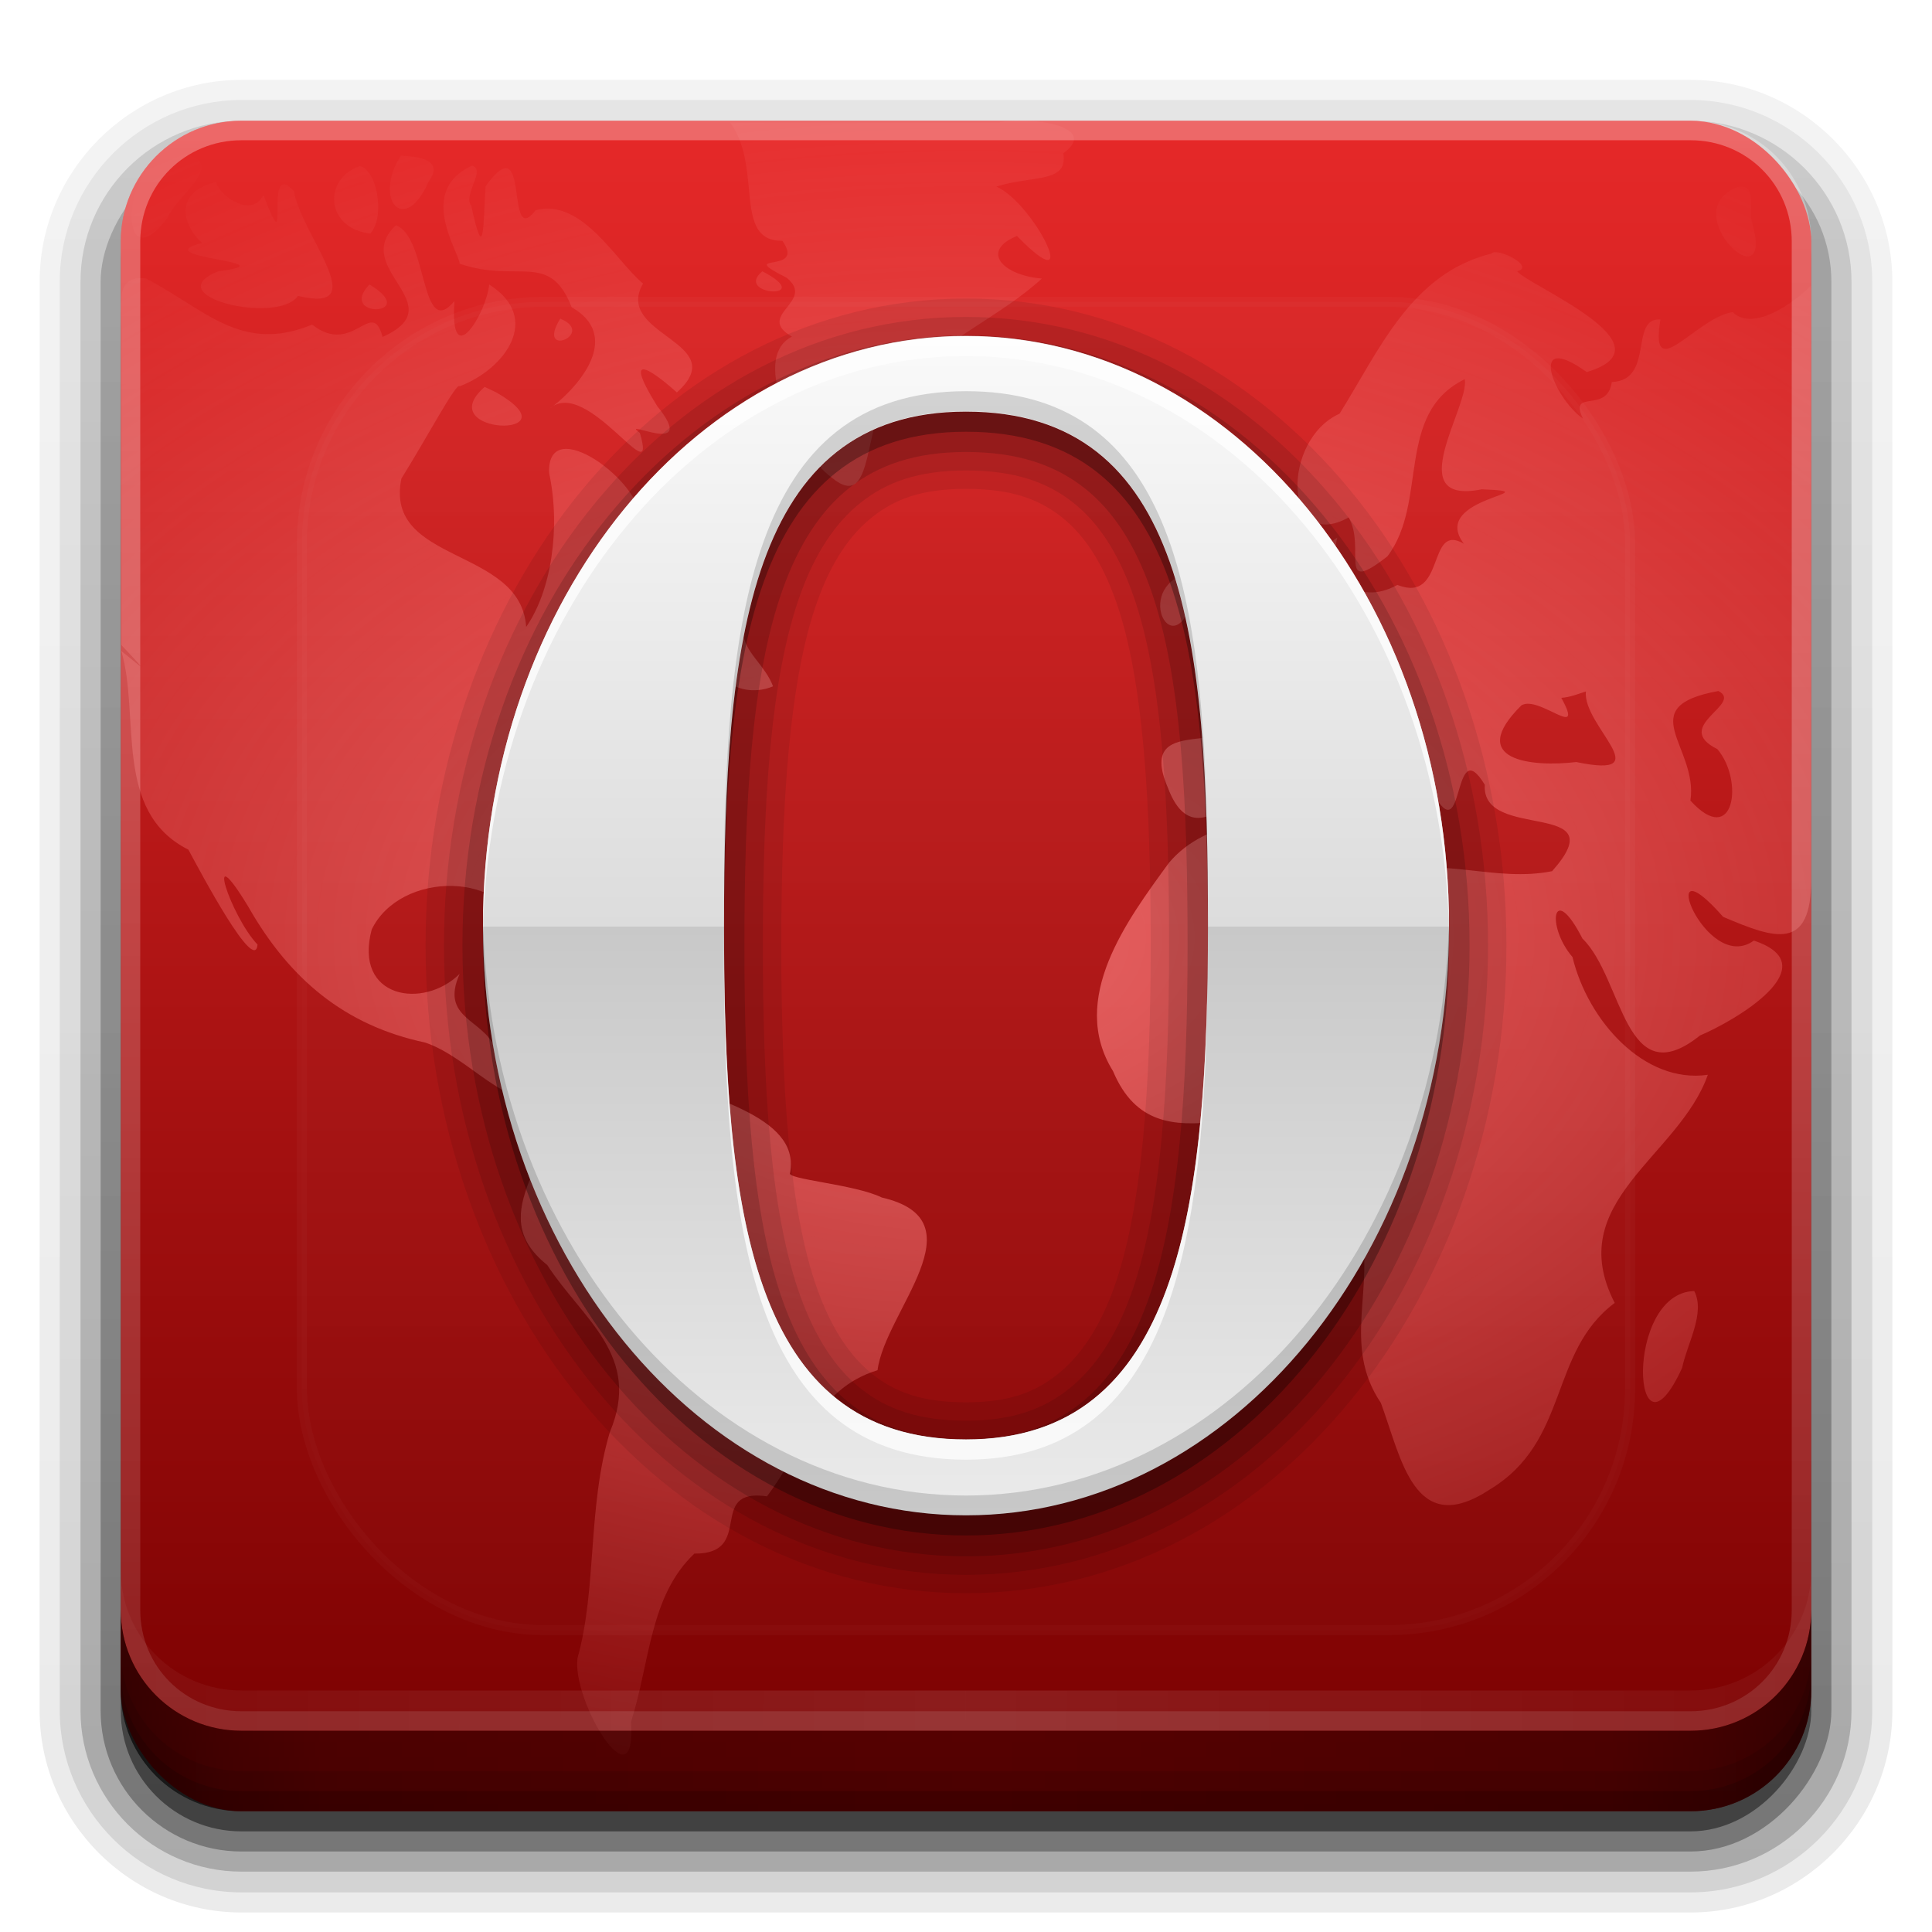 <?xml version="1.0" encoding="UTF-8" standalone="no"?>
<!-- Created with Inkscape (http://www.inkscape.org/) -->

<svg
   xmlns:dc="http://purl.org/dc/elements/1.1/"
   xmlns:cc="http://creativecommons.org/ns#"
   xmlns:rdf="http://www.w3.org/1999/02/22-rdf-syntax-ns#"
   xmlns:svg="http://www.w3.org/2000/svg"
   xmlns="http://www.w3.org/2000/svg"
   xmlns:xlink="http://www.w3.org/1999/xlink"
   xmlns:sodipodi="http://sodipodi.sourceforge.net/DTD/sodipodi-0.dtd"
   xmlns:inkscape="http://www.inkscape.org/namespaces/inkscape"
   width="96"
   height="96"
   id="svg2408"
   sodipodi:version="0.32"
   inkscape:version="0.92.2 5c3e80d, 2017-08-06"
   version="1.0"
   sodipodi:docname="opera.svg"
   inkscape:output_extension="org.inkscape.output.svg.inkscape">
  <defs
     id="defs2410">
    <linearGradient
       inkscape:collect="always"
       id="linearGradient3671">
      <stop
         style="stop-color:#ff8080;stop-opacity:1;"
         offset="0"
         id="stop3673" />
      <stop
         style="stop-color:#ff8080;stop-opacity:0;"
         offset="1"
         id="stop3675" />
    </linearGradient>
    <linearGradient
       id="linearGradient3424">
      <stop
         style="stop-color:#ffffff;stop-opacity:1;"
         offset="0"
         id="stop3426" />
      <stop
         id="stop3432"
         offset="0.672"
         style="stop-color:#ffffff;stop-opacity:1;" />
      <stop
         style="stop-color:#ffffff;stop-opacity:0;"
         offset="1"
         id="stop3428" />
    </linearGradient>
    <linearGradient
       id="linearGradient5226">
      <stop
         style="stop-color:#115da6;stop-opacity:1;"
         offset="0"
         id="stop5228" />
      <stop
         style="stop-color:#3989d4;stop-opacity:1;"
         offset="1"
         id="stop5230" />
    </linearGradient>
    <linearGradient
       id="ButtonShadow"
       gradientTransform="scale(1.006,0.994)"
       x1="45.448"
       y1="92.54"
       x2="45.448"
       y2="7.017"
       gradientUnits="userSpaceOnUse">
      <stop
         style="stop-color:#000000;stop-opacity:1;"
         offset="0"
         id="stop3750" />
      <stop
         style="stop-color:#000000;stop-opacity:0.588;"
         offset="1"
         id="stop3752" />
    </linearGradient>
    <linearGradient
       inkscape:collect="always"
       id="linearGradient3737">
      <stop
         style="stop-color:#ffffff;stop-opacity:1;"
         offset="0"
         id="stop3739" />
      <stop
         style="stop-color:#ffffff;stop-opacity:0;"
         offset="1"
         id="stop3741" />
    </linearGradient>
    <linearGradient
       id="linearGradient3700">
      <stop
         style="stop-color:#2276c5;stop-opacity:1;"
         offset="0"
         id="stop3702" />
      <stop
         style="stop-color:#69a9e6;stop-opacity:1;"
         offset="1"
         id="stop3704" />
    </linearGradient>
    <inkscape:perspective
       sodipodi:type="inkscape:persp3d"
       inkscape:vp_x="0 : 526.18109 : 1"
       inkscape:vp_y="0 : 1000 : 0"
       inkscape:vp_z="744.09448 : 526.18109 : 1"
       inkscape:persp3d-origin="372.04724 : 350.78739 : 1"
       id="perspective2416" />
    <linearGradient
       inkscape:collect="always"
       xlink:href="#linearGradient3187"
       id="linearGradient3706"
       x1="48"
       y1="90"
       x2="48"
       y2="5.988"
       gradientUnits="userSpaceOnUse" />
    <linearGradient
       inkscape:collect="always"
       xlink:href="#linearGradient3737"
       id="linearGradient3743"
       x1="36.357"
       y1="6"
       x2="36.357"
       y2="63.893"
       gradientUnits="userSpaceOnUse" />
    <filter
       inkscape:collect="always"
       id="filter3174">
      <feGaussianBlur
         inkscape:collect="always"
         stdDeviation="1.71"
         id="feGaussianBlur3176" />
    </filter>
    <radialGradient
       inkscape:collect="always"
       xlink:href="#linearGradient3424"
       id="radialGradient3430"
       cx="48"
       cy="46.582"
       fx="48"
       fy="46.582"
       r="42"
       gradientTransform="matrix(1,0,0,0.967,0,1.556)"
       gradientUnits="userSpaceOnUse" />
    <inkscape:perspective
       id="perspective2846"
       inkscape:persp3d-origin="0.5 : 0.33333333 : 1"
       inkscape:vp_z="1 : 0.5 : 1"
       inkscape:vp_y="0 : 1000 : 0"
       inkscape:vp_x="0 : 0.5 : 1"
       sodipodi:type="inkscape:persp3d" />
    <radialGradient
       inkscape:collect="always"
       xlink:href="#linearGradient3737-1"
       id="radialGradient3619"
       cx="48"
       cy="90.172"
       fx="48"
       fy="90.172"
       r="42"
       gradientTransform="matrix(1.157,0,0,0.996,-7.551,0.197)"
       gradientUnits="userSpaceOnUse" />
    <linearGradient
       inkscape:collect="always"
       id="linearGradient3737-1">
      <stop
         style="stop-color:#ffffff;stop-opacity:1;"
         offset="0"
         id="stop3739-7" />
      <stop
         style="stop-color:#ffffff;stop-opacity:0;"
         offset="1"
         id="stop3741-2" />
    </linearGradient>
    <inkscape:perspective
       id="perspective2872"
       inkscape:persp3d-origin="0.5 : 0.33333333 : 1"
       inkscape:vp_z="1 : 0.5 : 1"
       inkscape:vp_y="0 : 1000 : 0"
       inkscape:vp_x="0 : 0.5 : 1"
       sodipodi:type="inkscape:persp3d" />
    <linearGradient
       inkscape:collect="always"
       xlink:href="#linearGradient3737-6"
       id="linearGradient3613"
       x1="48"
       y1="20.221"
       x2="48"
       y2="138.661"
       gradientUnits="userSpaceOnUse" />
    <linearGradient
       inkscape:collect="always"
       id="linearGradient3737-6">
      <stop
         style="stop-color:#ffffff;stop-opacity:1;"
         offset="0"
         id="stop3739-73" />
      <stop
         style="stop-color:#ffffff;stop-opacity:0;"
         offset="1"
         id="stop3741-6" />
    </linearGradient>
    <clipPath
       clipPathUnits="userSpaceOnUse"
       id="clipPath3613">
      <rect
         ry="6"
         rx="6"
         y="6"
         x="6"
         height="84"
         width="84"
         id="rect3615"
         style="fill:#ffffff;fill-opacity:1;fill-rule:nonzero;stroke:none" />
    </clipPath>
    <filter
       color-interpolation-filters="sRGB"
       inkscape:collect="always"
       id="filter3794"
       x="-0.192"
       width="1.384"
       y="-0.192"
       height="1.384">
      <feGaussianBlur
         inkscape:collect="always"
         stdDeviation="5.28"
         id="feGaussianBlur3796" />
    </filter>
    <linearGradient
       y2="138.661"
       x2="48"
       y1="20.221"
       x1="48"
       gradientUnits="userSpaceOnUse"
       id="linearGradient2885"
       xlink:href="#linearGradient3737-6"
       inkscape:collect="always" />
    <inkscape:perspective
       id="perspective3114"
       inkscape:persp3d-origin="0.5 : 0.33333333 : 1"
       inkscape:vp_z="1 : 0.5 : 1"
       inkscape:vp_y="0 : 1000 : 0"
       inkscape:vp_x="0 : 0.5 : 1"
       sodipodi:type="inkscape:persp3d" />
    <radialGradient
       inkscape:collect="always"
       xlink:href="#linearGradient5226-6"
       id="radialGradient5232-3"
       cx="63.98"
       cy="61.949"
       fx="63.98"
       fy="61.949"
       r="58.02"
       gradientTransform="matrix(1.531,0,0,1.162,-161.967,-50.011)"
       gradientUnits="userSpaceOnUse" />
    <linearGradient
       id="linearGradient5226-6">
      <stop
         style="stop-color:#ffffff;stop-opacity:1;"
         offset="0"
         id="stop5228-5" />
      <stop
         style="stop-color:#ffffff;stop-opacity:0;"
         offset="1"
         id="stop5230-6" />
    </linearGradient>
    <linearGradient
       inkscape:collect="always"
       xlink:href="#linearGradient3187"
       id="linearGradient5006"
       gradientUnits="userSpaceOnUse"
       gradientTransform="matrix(1.017,0,0,1.017,-1.103,-1.103)"
       x1="69"
       y1="122"
       x2="69"
       y2="5.978" />
    <linearGradient
       id="linearGradient3187">
      <stop
         style="stop-color:#780000;stop-opacity:1;"
         offset="0"
         id="stop3189" />
      <stop
         style="stop-color:#e62929;stop-opacity:1;"
         offset="1"
         id="stop3191" />
    </linearGradient>
    <linearGradient
       y2="5.978"
       x2="69"
       y1="122"
       x1="69"
       gradientTransform="matrix(1.017,0,0,1.017,-129.103,-41.103)"
       gradientUnits="userSpaceOnUse"
       id="linearGradient3128"
       xlink:href="#linearGradient3187"
       inkscape:collect="always" />
    <radialGradient
       inkscape:collect="always"
       xlink:href="#linearGradient3671"
       id="radialGradient3677"
       cx="48"
       cy="46.582"
       fx="48"
       fy="46.582"
       r="42"
       gradientTransform="matrix(1.715,6.6254866e-8,-4.2857144e-8,1.109,-34.302,-5.082)"
       gradientUnits="userSpaceOnUse" />
    <inkscape:perspective
       id="perspective3138"
       inkscape:persp3d-origin="0.5 : 0.33333333 : 1"
       inkscape:vp_z="1 : 0.5 : 1"
       inkscape:vp_y="0 : 1000 : 0"
       inkscape:vp_x="0 : 0.5 : 1"
       sodipodi:type="inkscape:persp3d" />
    <linearGradient
       inkscape:collect="always"
       xlink:href="#linearGradient3545"
       id="linearGradient4422"
       gradientUnits="userSpaceOnUse"
       gradientTransform="matrix(1.057,0,0,1.057,-16.842,-9.065)"
       x1="68.469"
       y1="32.188"
       x2="68.469"
       y2="106.101" />
    <linearGradient
       id="linearGradient3545">
      <stop
         style="stop-color:#fafafa;stop-opacity:1;"
         offset="0"
         id="stop3547" />
      <stop
         id="stop3671"
         offset="0.5"
         style="stop-color:#dcdcdc;stop-opacity:1;" />
      <stop
         style="stop-color:#c8c8c8;stop-opacity:1;"
         offset="0.5"
         id="stop3674" />
      <stop
         style="stop-color:#ebebeb;stop-opacity:1;"
         offset="1"
         id="stop3549" />
    </linearGradient>
    <linearGradient
       y2="106.101"
       x2="68.469"
       y1="32.188"
       x1="68.469"
       gradientTransform="matrix(0.793,0,0,0.793,-12.632,-6.799)"
       gradientUnits="userSpaceOnUse"
       id="linearGradient3147"
       xlink:href="#linearGradient3545"
       inkscape:collect="always" />
    <linearGradient
       inkscape:collect="always"
       xlink:href="#linearGradient3545"
       id="linearGradient3702"
       gradientUnits="userSpaceOnUse"
       gradientTransform="matrix(0.793,0,0,0.793,-12.632,-5.799)"
       x1="68.469"
       y1="32.188"
       x2="68.469"
       y2="106.101" />
    <linearGradient
       inkscape:collect="always"
       xlink:href="#linearGradient3545"
       id="linearGradient3704"
       gradientUnits="userSpaceOnUse"
       gradientTransform="matrix(0.793,0,0,0.793,-12.632,-6.799)"
       x1="68.469"
       y1="32.188"
       x2="68.469"
       y2="106.101" />
    <linearGradient
       inkscape:collect="always"
       xlink:href="#linearGradient3545"
       id="linearGradient3711"
       gradientUnits="userSpaceOnUse"
       gradientTransform="matrix(0.793,0,0,0.793,-12.632,-4.799)"
       x1="68.469"
       y1="32.188"
       x2="68.469"
       y2="106.101" />
    <linearGradient
       inkscape:collect="always"
       xlink:href="#linearGradient3545"
       id="linearGradient3713"
       gradientUnits="userSpaceOnUse"
       gradientTransform="matrix(0.793,0,0,0.793,-12.632,-6.799)"
       x1="68.469"
       y1="32.188"
       x2="68.469"
       y2="106.101" />
    <linearGradient
       inkscape:collect="always"
       xlink:href="#linearGradient3545"
       id="linearGradient3720"
       gradientUnits="userSpaceOnUse"
       gradientTransform="matrix(0.793,0,0,0.793,-12.632,-7.799)"
       x1="68.469"
       y1="32.188"
       x2="68.469"
       y2="106.101" />
    <linearGradient
       inkscape:collect="always"
       xlink:href="#linearGradient3545"
       id="linearGradient3722"
       gradientUnits="userSpaceOnUse"
       gradientTransform="matrix(0.793,0,0,0.793,-12.632,-6.799)"
       x1="68.469"
       y1="32.188"
       x2="68.469"
       y2="106.101" />
    <linearGradient
       inkscape:collect="always"
       xlink:href="#linearGradient3545"
       id="linearGradient3729"
       gradientUnits="userSpaceOnUse"
       gradientTransform="matrix(0.793,0,0,0.793,-12.632,-5.799)"
       x1="68.469"
       y1="32.188"
       x2="68.469"
       y2="106.101" />
    <linearGradient
       inkscape:collect="always"
       xlink:href="#linearGradient3545"
       id="linearGradient3731"
       gradientUnits="userSpaceOnUse"
       gradientTransform="matrix(0.793,0,0,0.793,-12.632,-6.799)"
       x1="68.469"
       y1="32.188"
       x2="68.469"
       y2="106.101" />
    <inkscape:perspective
       id="perspective2929"
       inkscape:persp3d-origin="0.5 : 0.33333333 : 1"
       inkscape:vp_z="1 : 0.5 : 1"
       inkscape:vp_y="0 : 1000 : 0"
       inkscape:vp_x="0 : 0.5 : 1"
       sodipodi:type="inkscape:persp3d" />
    <linearGradient
       gradientTransform="matrix(2.238,0,0,2.238,-43.443,-25.09)"
       gradientUnits="userSpaceOnUse"
       id="L"
       x1="128.261"
       x2="128.261"
       y1="104.655"
       y2="1.642">
      <stop
         offset="0"
         stop-color="#FFF"
         stop-opacity="0"
         id="stop81" />
      <stop
         offset="1"
         stop-color="#FFF"
         id="stop83" />
    </linearGradient>
    <linearGradient
       gradientTransform="matrix(2.238,0,0,2.238,-43.443,-25.09)"
       gradientUnits="userSpaceOnUse"
       id="k"
       x1="22.349"
       x2="234.41"
       y1="182.15"
       y2="182.15">
      <stop
         offset="0"
         stop-color="#E8000F"
         id="stop76" />
      <stop
         offset="1"
         stop-color="#E0000F"
         id="stop78" />
    </linearGradient>
    <linearGradient
       gradientTransform="matrix(2.238,0,0,2.238,-43.443,-25.09)"
       gradientUnits="userSpaceOnUse"
       id="j"
       x1="128.051"
       x2="128.051"
       y1="215.33"
       y2="127.466">
      <stop
         offset="0"
         stop-color="#730000"
         id="stop65"
         style="stop-color:#000000;stop-opacity:1;" />
      <stop
         offset="1"
         stop-color="#CF0000"
         stop-opacity="0"
         id="stop73"
         style="stop-color:#000000;stop-opacity:0;" />
    </linearGradient>
    <linearGradient
       gradientTransform="matrix(2.238,0,0,2.238,-43.443,-25.09)"
       gradientUnits="userSpaceOnUse"
       id="i"
       x1="128.146"
       x2="128.146"
       y1="120.32"
       y2="32.436">
      <stop
         offset="0"
         stop-color="#CF0000"
         stop-opacity="0"
         id="stop54"
         style="stop-color:#000000;stop-opacity:0;" />
      <stop
         offset="1"
         stop-color="#730000"
         id="stop62"
         style="stop-color:#000000;stop-opacity:1;" />
    </linearGradient>
    <linearGradient
       gradientTransform="matrix(2.238,0,0,2.238,-43.443,-25.09)"
       gradientUnits="userSpaceOnUse"
       id="h"
       x1="128.297"
       x2="128.297"
       y1="216.157"
       y2="25.654">
      <stop
         offset="0"
         stop-color="#B80000"
         id="stop49"
         style="stop-color:#e7e7e7;stop-opacity:1;" />
      <stop
         offset="1"
         stop-color="#900"
         id="stop51"
         style="stop-color:#a0a0a0;stop-opacity:1;" />
    </linearGradient>
    <linearGradient
       gradientTransform="matrix(2.238,0,0,2.238,-43.443,-25.09)"
       gradientUnits="userSpaceOnUse"
       id="g"
       x1="126.991"
       x2="129.357"
       y1="217.542"
       y2="24.048">
      <stop
         offset="0"
         stop-color="#E60000"
         id="stop40"
         style="stop-color:#ffffff;stop-opacity:1;" />
      <stop
         offset="0.981"
         stop-color="#C02825"
         id="stop44"
         style="stop-color:#aeaeae;stop-opacity:1;" />
      <stop
         offset="1"
         stop-color="#BF2926"
         id="stop46" />
    </linearGradient>
    <linearGradient
       gradientTransform="matrix(2.238,0,0,2.238,-43.443,-25.09)"
       gradientUnits="userSpaceOnUse"
       id="f"
       x1="127.776"
       x2="127.776"
       y1="216.71"
       y2="239.295">
      <stop
         offset="0"
         stop-color="#FF444C"
         stop-opacity="0"
         id="stop31"
         style="stop-color:#ffffff;stop-opacity:0;" />
      <stop
         offset="1"
         stop-color="red"
         id="stop37"
         style="stop-color:#ffffff;stop-opacity:1;" />
    </linearGradient>
    <linearGradient
       gradientUnits="userSpaceOnUse"
       id="e"
       x1="109"
       x2="149"
       y1="15"
       y2="242">
      <stop
         offset="0"
         stop-color="#FF8C8F"
         id="stop18"
         style="stop-color:#ffffff;stop-opacity:1;" />
      <stop
         offset="0.4"
         stop-color="#F21818"
         id="stop20"
         style="stop-color:#dddddd;stop-opacity:1;" />
      <stop
         offset="0.446"
         stop-color="#E51515"
         id="stop22"
         style="stop-color:#d5d5d5;stop-opacity:1;" />
      <stop
         offset="0.761"
         stop-color="#800000"
         id="stop28"
         style="stop-color:#b4b4b4;stop-opacity:1;" />
    </linearGradient>
    <linearGradient
       gradientTransform="matrix(0.636,0,0,0.636,-199.28,-34.902)"
       y2="242"
       x2="149"
       y1="15"
       x1="109"
       gradientUnits="userSpaceOnUse"
       id="linearGradient2979"
       xlink:href="#e"
       inkscape:collect="always" />
    <linearGradient
       inkscape:collect="always"
       xlink:href="#f"
       id="linearGradient3122"
       gradientUnits="userSpaceOnUse"
       gradientTransform="matrix(0.636,0,0,0.636,-199.28,-34.902)"
       x1="127.776"
       y1="216.71"
       x2="127.776"
       y2="239.295" />
    <linearGradient
       inkscape:collect="always"
       xlink:href="#g"
       id="linearGradient3124"
       gradientUnits="userSpaceOnUse"
       gradientTransform="matrix(0.636,0,0,0.636,-199.28,-34.902)"
       x1="126.991"
       y1="217.542"
       x2="129.357"
       y2="24.048" />
    <linearGradient
       inkscape:collect="always"
       xlink:href="#h"
       id="linearGradient3126"
       gradientUnits="userSpaceOnUse"
       gradientTransform="matrix(0.636,0,0,0.636,-199.28,-34.902)"
       x1="128.297"
       y1="216.157"
       x2="128.297"
       y2="25.654" />
    <linearGradient
       inkscape:collect="always"
       xlink:href="#i"
       id="linearGradient3129"
       gradientUnits="userSpaceOnUse"
       gradientTransform="matrix(0.636,0,0,0.636,-199.28,-34.902)"
       x1="128.146"
       y1="120.32"
       x2="128.146"
       y2="32.436" />
    <linearGradient
       inkscape:collect="always"
       xlink:href="#j"
       id="linearGradient3131"
       gradientUnits="userSpaceOnUse"
       gradientTransform="matrix(0.636,0,0,0.636,-199.28,-34.902)"
       x1="128.051"
       y1="215.33"
       x2="128.051"
       y2="127.466" />
    <linearGradient
       inkscape:collect="always"
       xlink:href="#k"
       id="linearGradient3133"
       gradientUnits="userSpaceOnUse"
       gradientTransform="matrix(0.636,0,0,0.636,-199.28,-34.902)"
       x1="22.349"
       y1="182.15"
       x2="234.41"
       y2="182.15" />
    <linearGradient
       inkscape:collect="always"
       xlink:href="#L"
       id="linearGradient3135"
       gradientUnits="userSpaceOnUse"
       gradientTransform="matrix(0.636,0,0,0.636,-199.28,-34.902)"
       x1="128.261"
       y1="104.655"
       x2="128.261"
       y2="1.642" />
    <linearGradient
       inkscape:collect="always"
       xlink:href="#e"
       id="linearGradient3153"
       gradientUnits="userSpaceOnUse"
       gradientTransform="matrix(0.636,0,0,0.636,120.72,-34.902)"
       x1="109"
       y1="15"
       x2="149"
       y2="242" />
    <linearGradient
       inkscape:collect="always"
       xlink:href="#f"
       id="linearGradient3155"
       gradientUnits="userSpaceOnUse"
       gradientTransform="matrix(0.636,0,0,0.636,120.72,-34.902)"
       x1="127.776"
       y1="216.71"
       x2="127.776"
       y2="239.295" />
    <linearGradient
       inkscape:collect="always"
       xlink:href="#g"
       id="linearGradient3157"
       gradientUnits="userSpaceOnUse"
       gradientTransform="matrix(0.636,0,0,0.636,120.72,-34.902)"
       x1="126.991"
       y1="217.542"
       x2="129.357"
       y2="24.048" />
    <linearGradient
       inkscape:collect="always"
       xlink:href="#h"
       id="linearGradient3159"
       gradientUnits="userSpaceOnUse"
       gradientTransform="matrix(0.636,0,0,0.636,120.72,-34.902)"
       x1="128.297"
       y1="216.157"
       x2="128.297"
       y2="25.654" />
    <linearGradient
       inkscape:collect="always"
       xlink:href="#i"
       id="linearGradient3161"
       gradientUnits="userSpaceOnUse"
       gradientTransform="matrix(0.636,0,0,0.636,120.72,-34.902)"
       x1="128.146"
       y1="120.32"
       x2="128.146"
       y2="32.436" />
    <linearGradient
       inkscape:collect="always"
       xlink:href="#j"
       id="linearGradient3163"
       gradientUnits="userSpaceOnUse"
       gradientTransform="matrix(0.636,0,0,0.636,120.72,-34.902)"
       x1="128.051"
       y1="215.33"
       x2="128.051"
       y2="127.466" />
    <linearGradient
       inkscape:collect="always"
       xlink:href="#L"
       id="linearGradient3167"
       gradientUnits="userSpaceOnUse"
       gradientTransform="matrix(0.636,0,0,0.636,120.72,-34.902)"
       x1="128.261"
       y1="104.655"
       x2="128.261"
       y2="1.642" />
    <linearGradient
       inkscape:collect="always"
       xlink:href="#e"
       id="linearGradient3953"
       gradientUnits="userSpaceOnUse"
       gradientTransform="matrix(0.636,0,0,0.636,120.72,-34.902)"
       x1="109"
       y1="15"
       x2="149"
       y2="242" />
    <linearGradient
       inkscape:collect="always"
       xlink:href="#f"
       id="linearGradient3955"
       gradientUnits="userSpaceOnUse"
       gradientTransform="matrix(0.636,0,0,0.636,120.72,-34.902)"
       x1="127.776"
       y1="216.71"
       x2="127.776"
       y2="239.295" />
    <linearGradient
       inkscape:collect="always"
       xlink:href="#g"
       id="linearGradient3957"
       gradientUnits="userSpaceOnUse"
       gradientTransform="matrix(0.636,0,0,0.636,120.72,-34.902)"
       x1="126.991"
       y1="217.542"
       x2="129.357"
       y2="24.048" />
    <linearGradient
       inkscape:collect="always"
       xlink:href="#h"
       id="linearGradient3959"
       gradientUnits="userSpaceOnUse"
       gradientTransform="matrix(0.636,0,0,0.636,120.72,-34.902)"
       x1="128.297"
       y1="216.157"
       x2="128.297"
       y2="25.654" />
    <linearGradient
       inkscape:collect="always"
       xlink:href="#i"
       id="linearGradient3961"
       gradientUnits="userSpaceOnUse"
       gradientTransform="matrix(0.636,0,0,0.636,120.72,-34.902)"
       x1="128.146"
       y1="120.32"
       x2="128.146"
       y2="32.436" />
    <linearGradient
       inkscape:collect="always"
       xlink:href="#j"
       id="linearGradient3963"
       gradientUnits="userSpaceOnUse"
       gradientTransform="matrix(0.636,0,0,0.636,120.72,-34.902)"
       x1="128.051"
       y1="215.33"
       x2="128.051"
       y2="127.466" />
    <linearGradient
       inkscape:collect="always"
       xlink:href="#L"
       id="linearGradient3965"
       gradientUnits="userSpaceOnUse"
       gradientTransform="matrix(0.636,0,0,0.636,120.72,-34.902)"
       x1="128.261"
       y1="104.655"
       x2="128.261"
       y2="1.642" />
    <inkscape:perspective
       id="perspective3030"
       inkscape:persp3d-origin="0.5 : 0.33333333 : 1"
       inkscape:vp_z="1 : 0.5 : 1"
       inkscape:vp_y="0 : 1000 : 0"
       inkscape:vp_x="0 : 0.5 : 1"
       sodipodi:type="inkscape:persp3d" />
    <linearGradient
       y2="90.239"
       x2="32.251"
       y1="6.132"
       x1="32.251"
       gradientTransform="matrix(1.024,0,0,1.012,-1.143,-98.071)"
       gradientUnits="userSpaceOnUse"
       id="linearGradient3026"
       xlink:href="#ButtonShadow-0"
       inkscape:collect="always" />
    <linearGradient
       id="ButtonShadow-0"
       gradientTransform="matrix(1.006,0,0,0.994,100,0)"
       x1="45.448"
       y1="92.54"
       x2="45.448"
       y2="7.017"
       gradientUnits="userSpaceOnUse">
      <stop
         style="stop-color:#000000;stop-opacity:1;"
         offset="0"
         id="stop3750-8" />
      <stop
         style="stop-color:#000000;stop-opacity:0.588;"
         offset="1"
         id="stop3752-5" />
    </linearGradient>
    <linearGradient
       inkscape:collect="always"
       xlink:href="#ButtonShadow-0"
       id="linearGradient3780"
       gradientUnits="userSpaceOnUse"
       gradientTransform="matrix(1.024,0,0,1.012,-1.143,-98.071)"
       x1="32.251"
       y1="6.132"
       x2="32.251"
       y2="90.239" />
    <linearGradient
       id="linearGradient3039"
       gradientTransform="matrix(1.006,0,0,0.994,100,0)"
       x1="45.448"
       y1="92.54"
       x2="45.448"
       y2="7.017"
       gradientUnits="userSpaceOnUse">
      <stop
         style="stop-color:#000000;stop-opacity:1;"
         offset="0"
         id="stop3041" />
      <stop
         style="stop-color:#000000;stop-opacity:0.588;"
         offset="1"
         id="stop3043" />
    </linearGradient>
    <linearGradient
       inkscape:collect="always"
       xlink:href="#ButtonShadow-0"
       id="linearGradient3772"
       gradientUnits="userSpaceOnUse"
       gradientTransform="matrix(1.024,0,0,1.012,-1.143,-98.071)"
       x1="32.251"
       y1="6.132"
       x2="32.251"
       y2="90.239" />
    <linearGradient
       id="linearGradient3046"
       gradientTransform="matrix(1.006,0,0,0.994,100,0)"
       x1="45.448"
       y1="92.54"
       x2="45.448"
       y2="7.017"
       gradientUnits="userSpaceOnUse">
      <stop
         style="stop-color:#000000;stop-opacity:1;"
         offset="0"
         id="stop3048" />
      <stop
         style="stop-color:#000000;stop-opacity:0.588;"
         offset="1"
         id="stop3050" />
    </linearGradient>
    <linearGradient
       inkscape:collect="always"
       xlink:href="#ButtonShadow-0"
       id="linearGradient3725"
       gradientUnits="userSpaceOnUse"
       gradientTransform="matrix(1.024,0,0,1.012,-1.143,-98.071)"
       x1="32.251"
       y1="6.132"
       x2="32.251"
       y2="90.239" />
    <linearGradient
       id="linearGradient3053"
       gradientTransform="matrix(1.006,0,0,0.994,100,0)"
       x1="45.448"
       y1="92.54"
       x2="45.448"
       y2="7.017"
       gradientUnits="userSpaceOnUse">
      <stop
         style="stop-color:#000000;stop-opacity:1;"
         offset="0"
         id="stop3055" />
      <stop
         style="stop-color:#000000;stop-opacity:0.588;"
         offset="1"
         id="stop3057" />
    </linearGradient>
    <linearGradient
       inkscape:collect="always"
       xlink:href="#ButtonShadow-0"
       id="linearGradient3721"
       gradientUnits="userSpaceOnUse"
       gradientTransform="translate(0,-97)"
       x1="32.251"
       y1="6.132"
       x2="32.251"
       y2="90.239" />
    <linearGradient
       id="linearGradient3060"
       gradientTransform="matrix(1.006,0,0,0.994,100,0)"
       x1="45.448"
       y1="92.54"
       x2="45.448"
       y2="7.017"
       gradientUnits="userSpaceOnUse">
      <stop
         style="stop-color:#000000;stop-opacity:1;"
         offset="0"
         id="stop3062" />
      <stop
         style="stop-color:#000000;stop-opacity:0.588;"
         offset="1"
         id="stop3064" />
    </linearGradient>
    <linearGradient
       y2="90.239"
       x2="32.251"
       y1="6.132"
       x1="32.251"
       gradientTransform="matrix(1.024,0,0,1.012,-1.143,-98.071)"
       gradientUnits="userSpaceOnUse"
       id="linearGradient3071"
       xlink:href="#ButtonShadow-0"
       inkscape:collect="always" />
    <linearGradient
       id="linearGradient4390"
       x1="48"
       x2="48"
       y1="88"
       y2="-40"
       gradientTransform="matrix(1,0,0,-1,0,92)"
       gradientUnits="userSpaceOnUse"
       xlink:href="#linearGradient3737" />
    <linearGradient
       id="linearGradient4429"
       x1="48"
       x2="112.12"
       y1="82"
       y2="82.455"
       gradientUnits="userSpaceOnUse"
       spreadMethod="reflect"
       xlink:href="#linearGradient3737" />
    <linearGradient
       id="linearGradient3228"
       x1="90"
       x2="48"
       y1="88"
       y2="88"
       gradientUnits="userSpaceOnUse"
       spreadMethod="reflect">
      <stop
         id="stop3894"
         stop-opacity=".588"
         offset="0" />
      <stop
         id="stop3896"
         stop-opacity=".471"
         offset=".118" />
      <stop
         id="stop3898"
         stop-opacity=".392"
         offset=".238" />
      <stop
         id="stop3900"
         stop-opacity=".314"
         offset="1" />
    </linearGradient>
  </defs>
  <sodipodi:namedview
     id="base"
     pagecolor="#ffffff"
     bordercolor="#666666"
     borderopacity="1.0"
     inkscape:pageopacity="0.0"
     inkscape:pageshadow="2"
     inkscape:zoom="3.2623667"
     inkscape:cx="49.311012"
     inkscape:cy="40.75668"
     inkscape:document-units="px"
     inkscape:current-layer="layer3"
     showgrid="false"
     showborder="true"
     inkscape:showpageshadow="false"
     inkscape:window-width="1366"
     inkscape:window-height="743"
     inkscape:window-x="0"
     inkscape:window-y="25"
     inkscape:window-maximized="1">
    <inkscape:grid
       type="xygrid"
       id="grid3732"
       visible="true"
       enabled="true" />
  </sodipodi:namedview>
  <g
     inkscape:groupmode="layer"
     id="layer2"
     inkscape:label="Blur Shadow"
     sodipodi:insensitive="true"
     style="display:none">
    <rect
       style="opacity:0.9;fill:url(#ButtonShadow);fill-opacity:1;fill-rule:nonzero;stroke:none;filter:url(#filter3174)"
       id="rect3745"
       width="86"
       height="85"
       x="5"
       y="7"
       rx="6"
       ry="6" />
  </g>
  <g
     inkscape:groupmode="layer"
     id="layer5"
     inkscape:label="Shadow"
     style="display:inline">
    <path
       sodipodi:type="inkscape:offset"
       inkscape:radius="0.99097413"
       inkscape:original="M 12 -94.03125 C 7.028367 -94.03125 2.96875 -89.971633 2.96875 -85 L 2.96875 -14 C 2.96875 -9.0283671 7.0283671 -4.96875 12 -4.96875 L 84 -4.96875 C 88.971633 -4.96875 93.03125 -9.028367 93.03125 -14 L 93.03125 -85 C 93.03125 -89.971633 88.971633 -94.03125 84 -94.03125 L 12 -94.03125 z "
       style="opacity:0.08;fill:url(#linearGradient3071);fill-opacity:1;fill-rule:nonzero;stroke:none;display:inline"
       id="path3786"
       d="m 12,-95.031 c -5.511,0 -10.031,4.52 -10.031,10.031 l 0,71 c 0,5.511 4.52,10.031 10.031,10.031 l 72,0 c 5.511,0 10.031,-4.52 10.031,-10.031 l 0,-71 c 0,-5.511 -4.52,-10.031 -10.031,-10.031 l -72,0 z"
       transform="scale(1,-1)" />
    <path
       sodipodi:type="inkscape:offset"
       inkscape:radius="1.0360184"
       inkscape:original="M 12 -93 C 7.5908667 -93 4 -89.409133 4 -85 L 4 -14 C 4 -9.5908667 7.5908667 -6 12 -6 L 84 -6 C 88.409133 -6 92 -9.5908667 92 -14 L 92 -85 C 92 -89.409133 88.409133 -93 84 -93 L 12 -93 z "
       style="opacity:0.1;fill:url(#linearGradient3780);fill-opacity:1;fill-rule:nonzero;stroke:none;display:inline"
       id="path3778"
       d="m 12,-94.031 c -4.972,0 -9.031,4.06 -9.031,9.031 l 0,71 c 0,4.972 4.06,9.031 9.031,9.031 l 72,0 c 4.972,0 9.031,-4.06 9.031,-9.031 l 0,-71 c 0,-4.972 -4.06,-9.031 -9.031,-9.031 l -72,0 z"
       transform="scale(1,-1)" />
    <path
       sodipodi:type="inkscape:offset"
       inkscape:radius="0.98962283"
       inkscape:original="M 12 -92 C 8.122 -92 5 -88.878 5 -85 L 5 -14 C 5 -10.122 8.122 -7 12 -7 L 84 -7 C 87.878 -7 91 -10.122 91 -14 L 91 -85 C 91 -88.878 87.878 -92 84 -92 L 12 -92 z "
       style="opacity:0.2;fill:url(#linearGradient3772);fill-opacity:1;fill-rule:nonzero;stroke:none;display:inline"
       id="path3770"
       d="m 12,-93 c -4.409,0 -8,3.591 -8,8 l 0,71 c 0,4.409 3.591,8 8,8 l 72,0 c 4.409,0 8,-3.591 8,-8 l 0,-71 c 0,-4.409 -3.591,-8 -8,-8 l -72,0 z"
       transform="scale(1,-1)" />
    <rect
       style="opacity:0.3;fill:url(#linearGradient3725);fill-opacity:1;fill-rule:nonzero;stroke:none;display:inline"
       id="rect3723"
       width="86"
       height="85"
       x="5"
       y="-92"
       rx="7"
       ry="7"
       transform="scale(1,-1)" />
    <rect
       transform="scale(1,-1)"
       ry="6"
       rx="6"
       y="-91"
       x="6"
       height="84"
       width="84"
       id="rect3716"
       style="opacity:0.45;fill:url(#linearGradient3721);fill-opacity:1;fill-rule:nonzero;stroke:none;display:inline" />
  </g>
  <g
     inkscape:label="Button"
     inkscape:groupmode="layer"
     id="layer1">
    <rect
       style="fill:url(#linearGradient3706);fill-opacity:1;fill-rule:nonzero;stroke:none"
       id="rect2419"
       width="84"
       height="84"
       x="6"
       y="6"
       rx="6"
       ry="6" />
    <path
       style="display:inline;opacity:0.7;fill:url(#radialGradient3677);fill-opacity:1;stroke:none"
       d="m 36.274,6.082 c 1.65,2.217 0.113,5.918 2.601,5.882 1.212,1.714 -2.415,0.511 0.204,1.832 1.506,1.187 -1.593,1.865 0.272,2.929 -2.15,1.11 0.348,5.804 1.945,6.979 2.628,2.213 1.162,-4.686 4.094,-5.045 1.593,-1.82 4.392,-2.988 6.379,-4.818 -1.942,-0.158 -3.076,-1.367 -1.237,-2.116 3.385,3.47 0.849,-1.644 -1.025,-2.453 1.813,-0.577 3.577,-0.154 3.325,-1.651 1.916,-1.403 -1.842,-1.855 -3.184,-1.538 -4.458,0 -8.917,0 -13.375,0 z M 8.472,7.529 C 6.022,8.228 5.851,14.084 8.314,10.832 8.918,9.497 11.711,7.888 8.472,7.529 Z m 11.446,0.204 c -1.412,2.215 0.205,3.991 1.38,1.289 0.832,-1.128 -0.618,-1.248 -1.38,-1.289 z m 3.529,0.498 c -2.729,1.265 -0.673,4.216 -0.605,4.872 2.875,0.995 4.473,-0.65 5.561,2.161 2.735,1.577 -0.054,4.317 -1.081,5.031 1.849,-1.611 5.404,4.38 4.472,1.215 -1.112,-0.812 2.985,1.305 0.86,-1.335 -1.956,-3.153 0.155,-1.411 0.98,-0.676 2.805,-2.516 -3.174,-2.82 -1.681,-5.41 -1.308,-1.06 -3.023,-4.269 -5.339,-3.642 -1.55,2.006 -0.214,-4.37 -2.489,-1.18 -0.118,1.783 -0.043,4.046 -0.706,0.957 -0.444,-0.541 0.764,-1.798 0.027,-1.994 z m -5.565,0.023 c -1.832,0.611 -1.733,3.087 0.519,3.352 0.771,-0.88 0.306,-3.185 -0.519,-3.352 z m -7.148,0.792 c -2.379,0.564 -1.408,2.483 -0.68,3.023 -2.945,0.738 4.496,0.943 0.793,1.41 -3.081,1.231 2.967,2.681 3.959,1.222 3.804,0.931 0.137,-3.047 -0.197,-5.203 -1.613,-1.731 -0.064,3.992 -1.522,0.184 -0.509,1.131 -2.127,0.167 -2.353,-0.637 z m 75.601,0.249 c -3.192,1.25 1.984,5.966 0.698,1.675 -0.128,-0.518 0.288,-1.887 -0.698,-1.675 z M 19.67,11.194 c -2.294,2.157 2.916,3.94 -0.659,5.547 -0.536,-2.003 -1.458,1.002 -3.503,-0.615 -3.516,1.464 -5.314,-0.763 -8.258,-2.29 -1.768,-0.22 -1.104,1.681 -1.221,3.46 0,4.918 0,9.837 0,14.755 1.733,1.824 0.676,0.805 0,0.302 0.951,3.242 -0.42,7.98 3.331,9.866 0.638,1.183 3.313,6.223 3.436,4.715 -1.341,-1.405 -2.717,-5.617 -0.448,-1.863 2.033,3.569 4.775,5.884 8.78,6.733 2.19,0.745 3.991,3.307 5.917,2.743 1.089,2.872 -3.227,5.63 0.145,8.309 1.761,2.712 4.716,4.49 3.116,8.298 -1.119,3.718 -0.64,7.77 -1.608,11.234 -0.3,2.109 2.938,7.461 2.657,3.175 0.946,-2.978 0.921,-6.256 3.148,-8.365 3.047,0.024 0.582,-3.278 3.607,-2.846 1.846,-2.42 2.38,-5.307 5.495,-6.268 0.372,-2.938 5.179,-7.437 0.213,-8.58 -1.35,-0.665 -4.825,-0.905 -4.559,-1.233 0.538,-2.915 -4.493,-3.745 -6.634,-4.937 -2.811,-1.996 -7.034,3.316 -8.025,-1.261 -0.591,-1.44 -2.751,-1.463 -1.758,-3.685 -1.789,1.78 -5.289,1.239 -4.373,-2.199 1.392,-2.896 6.736,-3.033 7.646,0.45 -1.264,-3.841 2.444,-6.831 4.503,-9.564 0.419,-1.306 2.91,-2.428 2.053,-0.692 1.46,-0.053 3.673,-2.689 1.079,-1.472 -0.037,-2.404 -2.273,-1.72 -2.998,-1.379 1.344,-2.134 8.245,-0.967 5.355,-4.455 -2.239,-0.908 -2.053,-6.204 -4.318,-3.254 0.191,-1.818 -4.61,-5.377 -4.505,-2.328 0.586,2.728 0.107,5.871 -1.14,7.659 -0.26,-3.998 -7.076,-3.114 -6.199,-7.374 1.269,-2.03 2.753,-4.838 2.894,-4.585 2.275,-0.869 4.105,-3.397 1.468,-5.058 -0.141,1.448 -1.983,4.436 -1.724,0.822 -1.706,2.023 -1.316,-3.219 -2.914,-3.763 z m 54.45,1.403 c -3.996,0.978 -5.58,4.796 -7.557,7.958 -2.914,1.314 -2.803,6.958 0.452,5.156 0.871,1.522 -0.61,3.922 1.928,1.931 2.047,-2.71 0.358,-7.093 3.841,-8.802 0.254,1.329 -3.213,6.29 0.837,5.474 3.662,0.138 -2.662,0.365 -0.881,2.705 -1.85,-1.098 -0.889,2.999 -3.304,2.046 -2.092,1.139 -3.464,-0.529 -2.985,-2.355 -1.646,0.961 0.518,3.67 -2.34,3.833 -0.64,2.274 -5.903,1.931 -2.91,4.246 1.329,3.445 -4.952,0.216 -3.169,4.351 1.525,4.088 4.722,-1.355 6.019,-2.406 2.502,-1.942 6.211,3.311 3.959,3.506 2.525,-0.339 2.006,-2.741 -0.017,-3.671 -1.093,-2.835 3.459,1.39 3.207,2.812 1.606,3.008 0.945,-3.08 2.579,-0.385 -0.191,2.843 6.574,0.669 3.344,4.292 -2.777,0.56 -5.51,-0.716 -7.901,0.101 -2.225,-0.02 -2.113,-2.398 -2.924,-2.994 -2.83,0.23 -6.328,0.204 -8.223,2.491 -2.049,2.812 -5.004,6.744 -2.771,10.335 2.235,5.321 7.777,0.276 10.963,3.419 0.947,1.31 -0.821,2.868 1.297,4.287 0.797,3.024 -0.904,5.894 1.052,8.785 1.012,2.718 1.64,6.787 5.406,4.303 3.986,-2.399 2.924,-6.823 6.213,-9.273 -2.602,-5.038 3.184,-7.247 4.627,-11.337 -3.154,0.462 -5.964,-2.684 -6.726,-5.85 -1.325,-1.538 -0.984,-3.806 0.496,-0.916 2.034,1.972 2.078,7.823 5.841,4.813 1.72,-0.72 6.419,-3.466 2.675,-4.715 C 84.739,48.486 82.077,41.513 85.62,45.557 88.196,46.651 90,47.302 90,43.677 c 0,-9.766 0,-19.665 0,-29.497 -0.802,0.82 -2.864,2.335 -3.904,1.329 -1.79,0.249 -4.154,3.734 -3.591,0.366 -1.556,-0.103 -0.279,3.021 -2.417,3.108 -0.215,1.606 -2.16,0.297 -1.429,1.822 -1.501,-1.065 -2.771,-4.427 0.186,-2.317 4.391,-1.318 -2.896,-4.29 -3.458,-5.009 0.945,-0.227 -1.029,-1.212 -1.267,-0.882 z m -36.24,0.882 c -1.462,1.218 2.779,1.448 0,0 z m -19.522,0.656 c -1.635,1.711 2.603,1.572 0,0 z m 9.478,1.697 c -1.238,2.029 1.829,0.749 0,0 z m 27.101,2.398 c -1.449,1.669 -3.362,-0.439 -3.393,0.995 0.263,0.433 1.315,3.527 3.619,1.244 1.237,-0.522 0.75,-1.837 -0.226,-2.24 z m -30.856,0.995 c -2.749,2.401 4.668,2.623 0.582,0.275 z m 36.262,6.651 c -1.979,1.291 0.949,4.033 -0.043,5.321 C 59.06,33.358 64.908,31.044 61.785,29.319 61.562,27.838 59.955,26.03 60.343,25.876 Z m -1.335,2.601 c -2.757,0.78 -0.626,4.806 0.351,1.014 0.055,-0.22 0.129,-1.021 -0.351,-1.014 z M 36.93,31.395 c -2.565,1.75 -0.398,3.496 1.482,2.709 -0.386,-1.056 -1.464,-1.721 -1.482,-2.709 z m 48.455,2.941 c 1.28,0.646 -2.346,1.75 -0.05,2.887 1.336,1.572 0.832,4.945 -1.339,2.558 0.403,-2.666 -2.944,-4.657 1.389,-5.445 z m -6.583,0.023 c -0.174,1.713 3.694,4.375 -0.475,3.506 -2.205,0.259 -5.507,-0.067 -2.729,-2.816 0.878,-0.527 3.182,1.818 1.983,-0.374 0.425,-0.027 0.821,-0.188 1.222,-0.317 z m -12.736,3.71 c -1.608,1.036 1.112,1.831 0,0 z M 25.687,47.728 c -0.271,0.905 5.086,1.822 1.389,0.372 l -0.551,-0.194 z m 4.162,1.289 c -1.625,1.65 3.348,0.493 0,0 z M 84.186,64.151 c -3.531,0.091 -3.061,9.202 -0.6,3.811 0.233,-1.17 1.169,-2.714 0.6,-3.811 z"
       id="path3522"
       sodipodi:nodetypes="cccccccccccccccccccccccccccccccccccccccccccccccccccccccccccccccccccccccccccccccccccccccccccccccccccccccccccccccccccsccccccccccccccccccccccccccccccccccccccccccccccccccc"
       inkscape:connector-curvature="0" />
    <g
       id="g907">
      <path
         id="rect4377"
         d="M 12,86 C 8.676,86 6,83.324 6,80 V 12 C 6,8.676 8.676,6 12,6 h 72 c 3.324,0 6,2.676 6,6 v 68 c 0,3.324 -2.676,6 -6,6 z m 0,-0.969 h 72 c 2.805,0 5.031,-2.226 5.031,-5.031 v -68 c 0,-2.805 -2.226,-5.031 -5.031,-5.031 h -72 c -2.805,0 -5.031,2.226 -5.031,5.031 v 68 c 0,2.805 2.226,5.031 5.031,5.031 z"
         style="opacity:0.3;fill:url(#linearGradient4390)"
         inkscape:connector-curvature="0" />
      <path
         id="rect4414"
         d="m 6,78 v 2 c 0,3.324 2.676,6 6,6 h 72 c 3.324,0 6,-2.676 6,-6 v -2 c 0,3.324 -2.676,6 -6,6 H 12 C 8.676,84 6,81.324 6,78 Z"
         style="opacity:0.1;fill:url(#linearGradient4429)"
         inkscape:connector-curvature="0" />
      <g
         id="layer4-3">
        <path
           style="fill:url(#linearGradient3228)"
           inkscape:connector-curvature="0"
           d="m 6,80 v 4 c 0,3.324 2.676,6 6,6 h 72 c 3.324,0 6,-2.676 6,-6 v -4 c 0,3.324 -2.676,6 -6,6 H 12 C 8.676,86 6,83.324 6,80 Z"
           id="path3888" />
        <path
           style="color:#000000;opacity:0.1"
           inkscape:connector-curvature="0"
           d="m 6,82 v 2 c 0,3.324 2.676,6 6,6 h 72 c 3.324,0 6,-2.676 6,-6 v -2 c 0,3.324 -2.676,6 -6,6 H 12 C 8.676,88 6,85.324 6,82 Z"
           id="rect4345" />
        <path
           style="color:#000000;opacity:0.15"
           inkscape:connector-curvature="0"
           d="m 6,83 v 1 c 0,3.324 2.676,6 6,6 h 72 c 3.324,0 6,-2.676 6,-6 v -1 c 0,3.324 -2.676,6 -6,6 H 12 C 8.676,89 6,86.324 6,83 Z"
           id="rect4336" />
      </g>
    </g>
  </g>
  <g
     inkscape:groupmode="layer"
     id="layer4"
     inkscape:label="Highlight"
     sodipodi:insensitive="true">
    <rect
       style="opacity:0.15;fill:url(#linearGradient2885);fill-opacity:1;fill-rule:nonzero;stroke:#ffffff;stroke-width:0.5;stroke-linecap:round;stroke-linejoin:miter;stroke-miterlimit:4;stroke-opacity:1;stroke-dasharray:none;stroke-dashoffset:0;filter:url(#filter3794)"
       id="rect3171"
       width="66"
       height="66"
       x="15"
       y="15"
       rx="12"
       ry="12"
       clip-path="url(#clipPath3613)" />
  </g>
  <g
     inkscape:groupmode="layer"
     id="layer3"
     inkscape:label="Symbol">
    <path
       sodipodi:type="inkscape:offset"
       inkscape:radius="1.2782805"
       inkscape:original="M 47.875 13.8125 C 28.850378 13.8125 14.8125 28.112071 14.8125 48.6875 C 14.8125 67.184984 28.301284 84.1875 47.875 84.1875 C 67.615828 84.1875 81.1875 67.194696 81.1875 48.6875 C 81.1875 27.933407 66.73488 13.8125 47.875 13.8125 z M 47.875 23.5625 C 49.873956 23.5625 51.173634 24.131455 52.40625 25.3125 C 53.625874 26.481097 54.684054 28.328875 55.46875 30.65625 C 57.039743 35.315749 57.53125 41.863209 57.53125 48.15625 C 57.53125 53.655055 57.29369 60.430462 55.8125 65.53125 C 55.072223 68.080549 54.024069 70.177905 52.75 71.53125 C 51.463575 72.897719 50.062882 73.59375 47.875 73.59375 C 45.734584 73.59375 44.417825 72.934719 43.15625 71.5625 C 41.908444 70.205257 40.845846 68.088007 40.125 65.53125 C 38.681417 60.41103 38.468256 53.609291 38.46875 48.15625 C 38.46875 42.296514 38.883713 35.755886 40.40625 30.96875 C 41.165571 28.581304 42.225821 26.638619 43.4375 25.40625 C 44.662483 24.16035 45.914225 23.5625 47.875 23.5625 z "
       style="opacity:0.05;fill:#000000;fill-rule:evenodd"
       id="path4063"
       d="m 47.875,12.531 c -19.665,0 -34.344,14.999 -34.344,36.156 0,19.119 14.03,36.781 34.344,36.781 20.474,0 34.594,-17.649 34.594,-36.781 0,-21.348 -15.096,-36.156 -34.594,-36.156 z m 0,12.312 c 1.756,0 2.6,0.394 3.656,1.406 1,0.958 1.98,2.621 2.719,4.812 1.481,4.392 2,10.867 2,17.094 0,5.462 -0.249,12.186 -1.656,17.031 -0.703,2.419 -1.719,4.341 -2.781,5.469 -1.117,1.187 -2.021,1.656 -3.938,1.656 -1.878,0 -2.682,-0.429 -3.781,-1.625 -1.044,-1.136 -2.068,-3.082 -2.75,-5.5 C 39.971,60.32 39.75,53.576 39.75,48.156 c 0,-5.799 0.434,-12.282 1.875,-16.812 0.716,-2.251 1.717,-4.012 2.719,-5.031 1.063,-1.081 1.83,-1.469 3.531,-1.469 z"
       transform="translate(90,0)" />
    <path
       sodipodi:type="inkscape:offset"
       inkscape:radius="1.0834302"
       inkscape:original="M 47.875 14.90625 C 29.38518 14.90625 15.90625 28.596652 15.90625 48.6875 C 15.90625 66.661723 28.927686 83.09375 47.875 83.09375 C 66.995352 83.09375 80.09375 66.668542 80.09375 48.6875 C 80.09375 28.428691 66.201944 14.90625 47.875 14.90625 z M 47.875 22.46875 C 50.107421 22.46875 51.756784 23.190335 53.15625 24.53125 C 54.555716 25.872165 55.677329 27.872492 56.5 30.3125 C 58.145343 35.192516 58.625 41.80863 58.625 48.15625 C 58.625 53.686257 58.386111 60.532306 56.84375 65.84375 C 56.072569 68.499472 54.979204 70.743201 53.53125 72.28125 C 52.083296 73.819299 50.319421 74.6875 47.875 74.6875 C 45.475015 74.6875 43.763039 73.825015 42.34375 72.28125 C 40.924461 70.737485 39.844736 68.476161 39.09375 65.8125 C 37.591777 60.485179 37.374503 53.638001 37.375 48.15625 C 37.375 42.246403 37.785011 35.624217 39.375 30.625 C 40.169994 28.125392 41.275089 26.060995 42.65625 24.65625 C 44.037411 23.251505 45.659083 22.46875 47.875 22.46875 z "
       style="opacity:0.1;fill:#000000;fill-rule:evenodd"
       id="path4059"
       d="m 47.875,13.812 c -19.025,0 -33.062,14.3 -33.062,34.875 0,18.497 13.489,35.5 33.062,35.5 19.741,0 33.312,-16.993 33.312,-35.5 0,-20.754 -14.453,-34.875 -33.312,-34.875 z m 0,9.75 c 1.999,0 3.299,0.569 4.531,1.75 1.22,1.169 2.278,3.016 3.062,5.344 1.571,4.659 2.062,11.207 2.062,17.5 0,5.499 -0.238,12.274 -1.719,17.375 -0.74,2.549 -1.788,4.647 -3.062,6 -1.286,1.366 -2.687,2.062 -4.875,2.062 -2.14,0 -3.457,-0.659 -4.719,-2.031 -1.248,-1.357 -2.31,-3.474 -3.031,-6.031 -1.444,-5.12 -1.657,-11.922 -1.656,-17.375 0,-5.86 0.415,-12.4 1.938,-17.188 0.759,-2.387 1.82,-4.33 3.031,-5.562 1.225,-1.246 2.477,-1.844 4.438,-1.844 z"
       transform="translate(90,0)" />
    <path
       sodipodi:type="inkscape:offset"
       inkscape:radius="1.0833007"
       inkscape:original="M 47.875 16 C 29.9107 16 17 29.071996 17 48.6875 C 17 66.142349 29.55274 82 47.875 82 C 66.37651 82 79 66.146361 79 48.6875 C 79 28.91529 65.67802 16 47.875 16 z M 47.875 21.375 C 57.81984 21.375 59.71875 35.35389 59.71875 48.15625 C 59.71875 59.279247 58.7487 75.78125 47.875 75.78125 C 37.15632 75.78125 36.28025 59.17726 36.28125 48.15625 C 36.28125 36.236546 37.93189 21.375 47.875 21.375 z "
       style="opacity:0.15;fill:#000000;fill-rule:evenodd"
       id="path4055"
       d="m 47.875,14.906 c -18.49,0 -31.969,13.69 -31.969,33.781 0,17.974 13.021,34.406 31.969,34.406 19.12,0 32.219,-16.425 32.219,-34.406 0,-20.259 -13.892,-33.781 -32.219,-33.781 z m 0,7.562 c 2.232,0 3.882,0.722 5.281,2.062 1.399,1.341 2.521,3.341 3.344,5.781 1.645,4.88 2.125,11.496 2.125,17.844 0,5.53 -0.239,12.376 -1.781,17.688 -0.771,2.656 -1.865,4.899 -3.312,6.438 -1.448,1.538 -3.212,2.406 -5.656,2.406 -2.4,0 -4.112,-0.862 -5.531,-2.406 -1.419,-1.544 -2.499,-3.805 -3.25,-6.469 -1.502,-5.327 -1.719,-12.174 -1.719,-17.656 0,-5.91 0.41,-12.532 2,-17.531 0.795,-2.5 1.9,-4.564 3.281,-5.969 1.381,-1.405 3.003,-2.188 5.219,-2.188 z"
       transform="translate(90,0)" />
    <path
       style="opacity:0.3;fill:#000000;fill-rule:evenodd"
       clip-rule="evenodd"
       d="m 137.877,75.795 c 10.874,0 11.853,-16.53 11.853,-27.653 0,-12.802 -1.909,-26.768 -11.853,-26.768 -9.943,0 -11.608,14.849 -11.608,26.768 -10e-4,11.021 0.89,27.654 11.608,27.654 z M 137.874,16 C 155.677,16 169,28.921 169,48.693 169,66.152 156.379,82 137.877,82 119.555,82 107,66.148 107,48.693 107,29.078 119.91,16 137.874,16 z"
       id="path3969" />
    <g
       id="g1034"
       transform="translate(0,-2)">
      <path
         d="m 48,16.834 c -15.111,10e-7 -26.854,14.703 -26.854,32.135 0,17.432 11.734,32.197 26.854,32.197 15.119,0 26.854,-14.765 26.854,-32.197 C 74.854,31.537 63.111,16.834 48,16.834 Z m 0,9.457 c 2.266,0 3.622,0.514 4.746,1.398 1.109,0.873 2.006,2.211 2.703,4.18 1.386,3.914 1.729,10.128 1.729,17.1 2e-6,6.949 -0.416,13.155 -1.852,17.092 -0.717,1.966 -1.663,3.336 -2.773,4.223 -1.124,0.897 -2.406,1.395 -4.553,1.395 -2.202,0 -3.528,-0.507 -4.648,-1.396 -1.105,-0.877 -2.029,-2.245 -2.738,-4.217 -1.413,-3.93 -1.791,-10.136 -1.791,-17.096 10e-7,-6.96 0.383,-13.175 1.791,-17.096 0.705,-1.963 1.621,-3.304 2.736,-4.186 C 44.477,26.796 45.788,26.291 48,26.291 Z"
         id="path3748"
         style="display:inline;opacity:0.08;fill:#000000;fill-opacity:1;fill-rule:nonzero;stroke:none"
         inkscape:original="M 48 17.75 C 33.48637 17.750001 22.062501 31.946631 22.0625 48.96875 C 22.0625 65.990751 33.480576 80.25 48 80.25 C 62.519425 80.25 73.9375 65.990751 73.9375 48.96875 C 73.9375 31.946633 62.513632 17.75 48 17.75 z M 48 25.375 C 50.414211 25.375 52.02953 25.959354 53.3125 26.96875 C 54.591775 27.97524 55.576075 29.48322 56.3125 31.5625 C 57.781831 35.711123 58.09375 41.969983 58.09375 48.96875 C 58.093752 55.951259 57.706704 62.207595 56.1875 66.375 C 55.428591 68.4568 54.397672 69.984665 53.125 71 C 51.850091 72.01712 50.299771 72.59375 48 72.59375 C 45.647522 72.59375 44.058282 72.013359 42.78125 71 C 41.507844 69.989519 40.49922 68.459003 39.75 66.375 C 38.253556 62.21255 37.90625 55.959177 37.90625 48.96875 C 37.906251 41.97789 38.258024 35.716106 39.75 31.5625 C 40.496058 29.485503 41.502783 27.979968 42.78125 26.96875 C 44.062093 25.955653 45.63808 25.375 48 25.375 z "
         inkscape:radius="0.91644573"
         sodipodi:type="inkscape:offset" />
      <path
         d="m 48,17.748 c -14.514,1e-6 -25.939,14.199 -25.939,31.221 0,17.022 11.42,31.283 25.939,31.283 14.519,0 25.939,-14.261 25.939,-31.283 C 73.939,31.947 62.514,17.748 48,17.748 Z m 0,7.629 c 2.414,0 4.03,0.578 5.312,1.588 1.279,1.006 2.252,2.509 2.988,4.588 1.469,4.149 1.791,10.417 1.791,17.416 2e-6,6.983 -0.395,13.241 -1.914,17.408 -0.759,2.082 -1.784,3.616 -3.057,4.631 -1.275,1.017 -2.821,1.584 -5.121,1.584 -2.352,0 -3.94,-0.571 -5.217,-1.584 -1.273,-1.01 -2.272,-2.543 -3.021,-4.627 -1.496,-4.162 -1.854,-10.422 -1.854,-17.412 10e-7,-6.991 0.362,-13.259 1.854,-17.412 0.746,-2.077 1.743,-3.583 3.021,-4.594 C 44.064,25.95 45.638,25.377 48,25.377 Z"
         id="path3744"
         style="display:inline;opacity:0.1;fill:#000000;fill-opacity:1;fill-rule:nonzero;stroke:none"
         inkscape:original="M 48 18.65625 C 34.082387 18.656251 22.968751 32.351719 22.96875 48.96875 C 22.96875 65.58578 34.079175 79.34375 48 79.34375 C 61.920826 79.34375 73.03125 65.58578 73.03125 48.96875 C 73.03125 32.351721 61.917615 18.65625 48 18.65625 z M 48 24.46875 C 50.565453 24.46875 52.425208 25.109354 53.875 26.25 C 55.324792 27.390646 56.381659 29.062958 57.15625 31.25 C 58.705433 35.624083 59 41.944583 59 48.96875 C 59.000002 55.983111 58.631125 62.298803 57.03125 66.6875 C 56.231312 68.881849 55.122921 70.573574 53.6875 71.71875 C 52.252079 72.863926 50.456598 73.5 48 73.5 C 45.493603 73.5 43.660811 72.863064 42.21875 71.71875 C 40.776689 70.574436 39.694614 68.880384 38.90625 66.6875 C 37.329521 62.301732 37 55.987613 37 48.96875 C 37.000001 41.949069 37.334023 35.62702 38.90625 31.25 C 39.692364 29.06149 40.775612 27.391466 42.21875 26.25 C 43.661888 25.108534 45.484059 24.46875 48 24.46875 z "
         inkscape:radius="0.90852714"
         sodipodi:type="inkscape:offset" />
      <path
         d="m 48,18.666 c -13.918,1e-6 -25.021,13.686 -25.021,30.303 0,16.617 11.101,30.365 25.021,30.365 13.921,0 25.021,-13.748 25.021,-30.365 C 73.021,32.352 61.918,18.666 48,18.666 Z m 0,5.793 c 2.565,0 4.427,0.646 5.877,1.787 1.45,1.141 2.516,2.823 3.291,5.01 1.549,4.374 1.842,10.689 1.842,17.713 2e-6,7.014 -0.392,13.33 -1.992,17.719 -0.8,2.194 -1.883,3.888 -3.318,5.033 C 52.264,72.866 50.457,73.51 48,73.51 45.494,73.51 43.661,72.865 42.219,71.721 40.777,70.576 39.702,68.884 38.914,66.691 37.337,62.306 36.99,55.988 36.99,48.969 c 10e-7,-7.02 0.338,-13.33 1.91,-17.707 0.786,-2.189 1.86,-3.876 3.303,-5.018 C 43.646,25.103 45.484,24.459 48,24.459 Z"
         id="path3740"
         style="display:inline;opacity:0.15;fill:#000000;fill-opacity:1;fill-rule:nonzero;stroke:none"
         inkscape:original="M 48 19.6875 C 34.756726 19.687501 24.000001 32.804786 24 48.96875 C 24 65.132713 34.756728 78.3125 48 78.3125 C 61.243274 78.3125 72 65.132713 72 48.96875 C 72 32.804788 61.243276 19.6875 48 19.6875 z M 48 23.4375 C 58.971205 23.4375 60.03125 34.86923 60.03125 48.96875 C 60.031255 63.06827 58.56507 74.53125 48 74.53125 C 37.24854 74.531249 35.96875 63.068272 35.96875 48.96875 C 35.968752 34.86923 37.214618 23.4375 48 23.4375 z "
         inkscape:radius="1.0212244"
         sodipodi:type="inkscape:offset" />
      <path
         style="display:inline;opacity:0.3;fill:#000000;fill-opacity:1;fill-rule:nonzero;stroke:none"
         d="m 48,19.703 c -13.243,0 -24,13.109 -24,29.273 0,16.164 10.757,29.32 24,29.32 13.243,0 24,-13.156 24,-29.32 C 72,32.813 61.243,19.703 48,19.703 Z m 0,3.75 c 10.971,0 12.023,11.424 12.023,25.523 C 60.023,63.076 58.565,74.523 48,74.523 37.249,74.523 35.977,63.076 35.977,48.977 35.977,34.877 37.215,23.453 48,23.453 Z"
         id="path3734"
         inkscape:connector-curvature="0" />
      <path
         id="path3539"
         d="m 48,18.703 c -13.243,0 -24,13.109 -24,29.273 0,16.164 10.757,29.32 24,29.32 13.243,0 24,-13.156 24,-29.32 C 72,31.813 61.243,18.703 48,18.703 Z m 0,3.75 c 10.971,0 12.023,11.424 12.023,25.523 C 60.023,62.076 58.565,73.523 48,73.523 37.249,73.523 35.977,62.076 35.977,47.977 35.977,33.877 37.215,22.453 48,22.453 Z"
         style="display:inline;fill:url(#linearGradient3147);fill-opacity:1;fill-rule:nonzero;stroke:none"
         inkscape:connector-curvature="0" />
      <path
         id="path3716"
         d="m 48,21.438 c -10.785,0 -12.031,11.432 -12.031,25.531 0,0.171 -3.88e-4,0.33 0,0.5 C 36,33.607 37.346,22.438 48,22.438 c 9.6,0 11.617,8.774 11.969,20.406 C 59.698,30.727 57.867,21.438 48,21.438 Z M 24,47.469 c -0.002,0.168 0,0.332 0,0.5 0,16.164 10.757,29.344 24,29.344 13.243,0 24,-13.18 24,-29.344 0,-0.168 0.002,-0.332 0,-0.5 C 71.779,63.401 61.105,76.312 48,76.312 34.895,76.312 24.221,63.401 24,47.469 Z"
         style="display:inline;opacity:0.15;fill:#000000;fill-opacity:1;fill-rule:nonzero;stroke:none"
         inkscape:connector-curvature="0" />
      <path
         id="path3725"
         d="m 48,18.688 c -13.243,0 -24,13.117 -24,29.281 0,0.168 -0.002,0.332 0,0.5 0.221,-15.932 10.895,-28.781 24,-28.781 13.105,0 23.779,12.85 24,28.781 0.002,-0.168 0,-0.332 0,-0.5 C 72,31.805 61.243,18.688 48,18.688 Z M 35.969,48.469 c -3.83e-4,0.171 0,0.328 0,0.5 0,14.1 1.28,25.562 12.031,25.562 10.156,0 11.881,-10.594 12,-23.938 -0.199,12.875 -2.095,22.938 -12,22.938 -10.621,0 -12,-11.199 -12.031,-25.062 z"
         style="display:inline;opacity:0.75;fill:#ffffff;fill-opacity:1;fill-rule:nonzero;stroke:none"
         inkscape:connector-curvature="0" />
    </g>
    <g
       id="g3943"
       transform="matrix(0.449,0,0,0.45,47.274,27.511)">
      <path
         style="fill:url(#linearGradient3953);fill-rule:evenodd"
         clip-rule="evenodd"
         d="m 201.856,104.965 c 24.226,0 26.408,-36.696 26.408,-61.387 0,-28.42 -4.252,-59.423 -26.408,-59.423 -22.152,0 -25.863,32.963 -25.863,59.423 -0.003,24.465 1.982,61.389 25.863,61.389 z m -0.006,-132.738 c 39.664,0 69.345,28.684 69.345,72.576 0,38.757 -28.119,73.937 -69.339,73.937 -40.82,0 -68.792,-35.189 -68.792,-73.937 0,-43.544 28.763,-72.576 68.786,-72.576 z"
         id="path3137" />
      <path
         clip-rule="evenodd"
         d="m 242.818,102.867 c -10.317,9.106 -23.935,14.279 -40.963,14.279 -16.877,0 -30.426,-5.173 -40.715,-14.279 l 34.911,-0.084 c 1.789,0.494 3.72,0.754 5.804,0.754 2.114,0 4.07,-0.172 5.88,-0.666 h 35.08 z"
         id="path3139"
         style="opacity:0.5;fill:url(#linearGradient3955);fill-rule:evenodd" />
      <path
         style="opacity:0.8;fill:url(#linearGradient3957);fill-rule:evenodd"
         clip-rule="evenodd"
         d="m 201.843,103.172 c -24.696,0 -25.724,-35.079 -25.724,-59.671 0,-28.847 2.793,-56.553 25.724,-56.553 22.933,0 26.422,28.054 26.422,56.524 -0.006,24.637 -1.38,59.698 -26.424,59.698 z m 0.006,-119.872 c -26.976,0 -29.673,36.022 -29.673,60.185 0,27.356 5.38,62.884 29.673,62.884 25.875,0 30.407,-35.578 30.407,-62.884 0,-23.778 -2.875,-60.186 -30.405,-60.186 z"
         id="path3141" />
      <path
         style="fill:url(#linearGradient3959);fill-rule:evenodd"
         clip-rule="evenodd"
         d="m 201.856,102.294 c -23.865,0 -24.816,-34.515 -24.816,-58.705 0,-28.383 2.656,-55.594 24.816,-55.594 22.161,0 25.507,27.556 25.507,55.566 -0.006,24.23 -1.304,58.731 -25.508,58.731 z m 0.006,-118.009 c -26.56,0 -28.447,35.714 -28.447,59.287 0,26.913 4.482,61.866 28.447,61.866 25.002,0 29.345,-35.003 29.345,-61.866 0,-23.195 -2.741,-59.288 -29.343,-59.288 z"
         id="path3143" />
      <path
         style="opacity:0.5;fill:url(#linearGradient3961);fill-rule:evenodd"
         clip-rule="evenodd"
         d="m 175.911,42.946 c 0,-25.403 3.402,-54.946 25.941,-54.946 22.541,0 26.668,30.854 26.668,54.546 0,-21.401 -2.901,-55.49 -26.635,-55.49 -23.682,-0.003 -25.97,34.116 -25.97,55.891 z"
         id="path3145" />
      <path
         style="opacity:0.15;fill:url(#linearGradient3963);fill-rule:evenodd"
         clip-rule="evenodd"
         d="m 227.568,47.487 c 0,25.403 -3.735,54.934 -25.539,54.934 -21.806,0 -25.29,-29.231 -25.29,-54.533 0,23.013 2.298,55.477 25.257,55.477 22.92,0.006 25.572,-34.107 25.572,-55.876 z"
         id="path3147" />
      <path
         style="opacity:0.8;fill:#ffffff;fill-rule:evenodd"
         clip-rule="evenodd"
         d="m 134.933,44.352 c 0,37.489 25.548,73.18 67.075,73.18 41.828,0 67.787,-36.708 67.787,-73.18 0,36.143 -26.564,72.595 -67.787,72.595 -40.914,-0.006 -67.075,-35.455 -67.075,-72.595 z"
         id="path3149" />
      <path
         style="opacity:0.65;fill:url(#linearGradient3965);fill-rule:evenodd"
         clip-rule="evenodd"
         d="m 135.18,42.648 c 0,-30.862 21.172,-68.887 66.674,-68.887 37.9,0 67.545,29.397 67.545,68.887 0,-39.882 -27.087,-70.318 -67.545,-70.318 -40.775,-0.004 -66.674,29.604 -66.674,70.318 z"
         id="path3151" />
    </g>
  </g>
</svg>

